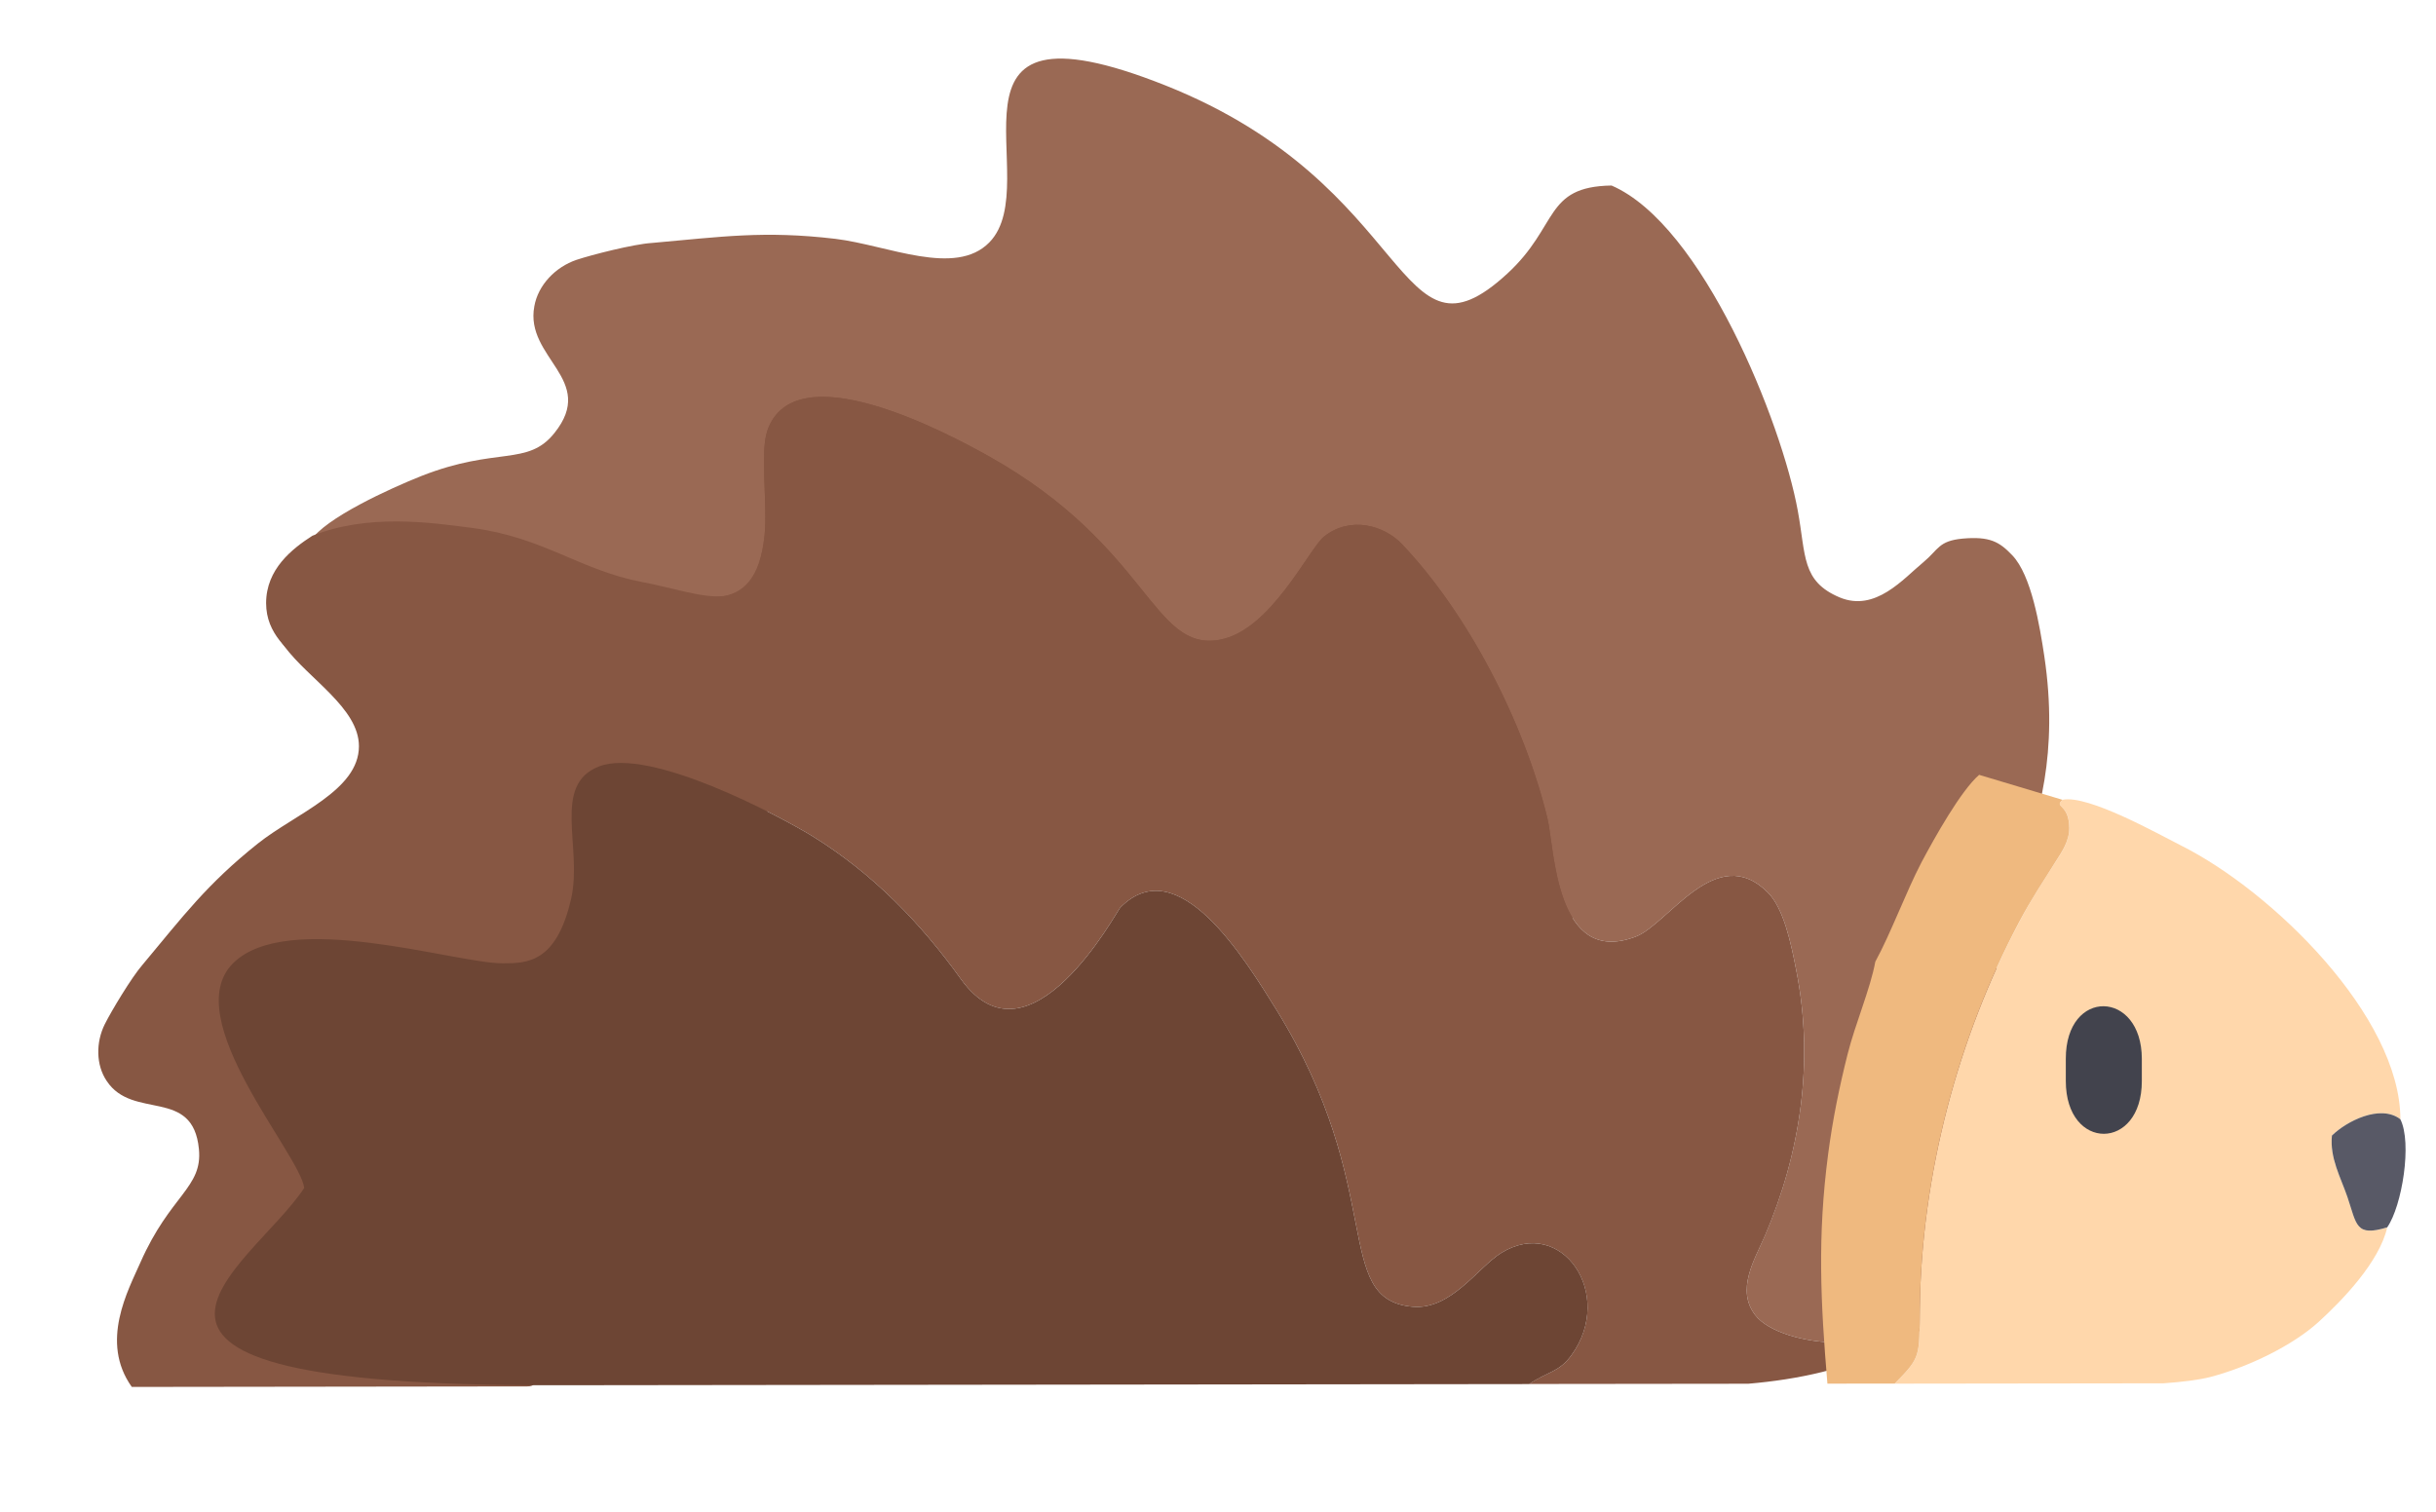 <svg width="29" height="18" viewBox="0 0 29 18" fill="none" xmlns="http://www.w3.org/2000/svg">
<path fill-rule="evenodd" clip-rule="evenodd" d="M8.606 3.667C9.597 3.264 11.674 4.164 12.449 4.709C12.849 4.989 13.002 5.219 13.415 5.048C13.8 4.886 13.763 4.417 13.794 4.13C13.815 3.923 13.75 3.857 13.918 3.654C14.107 3.428 14.22 3.395 14.42 3.399C14.716 3.403 15.159 3.726 15.417 3.921C17.079 5.173 16.75 6.536 17.501 6.704C18.038 6.823 18.593 5.498 19.204 6.97C19.585 7.896 19.65 8.514 19.6 9.436C19.591 9.593 19.564 9.818 19.47 9.931C19.326 10.229 19.197 10.485 18.936 10.744C18.694 10.985 18.338 11.189 18.11 11.16C17.773 11.116 17.695 10.746 17.595 10.483C17.25 9.576 16.675 8.777 15.862 8.222C15.619 8.056 15.304 7.845 15.064 7.846C14.286 7.848 14.538 8.852 14.381 9.198C13.996 10.051 13.107 9.152 12.829 8.98C11.919 8.415 10.673 8.027 9.669 8.008C9.4 8.003 9.067 8.187 9.021 8.551C8.996 8.761 9.313 9.676 8.992 10.137C8.566 10.753 7.763 9.967 5.862 10.517C5.371 10.66 3.595 11.214 3.978 12.029C4.083 12.248 4.533 12.59 4.734 12.844C5.316 13.583 4.665 13.828 4.083 14.23C3.52 14.617 6.913 16.507 6.276 16.508C5.64 16.509 3.054 16.512 1.569 16.514C1.185 15.976 1.527 15.361 1.672 15.031C2.028 14.225 2.414 14.143 2.368 13.681C2.297 12.944 1.582 13.341 1.271 12.872C1.141 12.681 1.14 12.41 1.248 12.194C1.325 12.04 1.567 11.636 1.697 11.487C2.182 10.907 2.461 10.529 3.072 10.042C3.518 9.688 4.272 9.413 4.273 8.886C4.275 7.977 1.854 7.48 4.451 6.336C7.125 5.161 8.375 6.791 8.465 5.14C8.507 4.377 8.096 4.197 8.606 3.667Z" fill="#875743"/>
<path fill-rule="evenodd" clip-rule="evenodd" d="M19.185 2.209C20.272 2.678 21.212 5.035 21.402 6.08C21.501 6.618 21.445 6.92 21.9 7.113C22.327 7.291 22.657 6.892 22.902 6.69C23.077 6.544 23.077 6.44 23.365 6.413C23.686 6.385 23.801 6.449 23.955 6.611C24.184 6.849 24.283 7.455 24.337 7.813C24.681 10.119 23.376 10.933 23.837 11.661C24.167 12.181 25.62 11.577 24.969 13.222C24.558 14.255 24.134 14.794 23.388 15.481C23.26 15.597 23.067 15.753 22.905 15.768C22.564 15.888 22.266 15.988 21.862 15.985C21.487 15.983 21.051 15.862 20.895 15.658C20.664 15.356 20.887 15.002 21.01 14.715C21.435 13.726 21.598 12.64 21.385 11.558C21.322 11.234 21.236 10.818 21.047 10.628C20.435 10.012 19.862 11.003 19.474 11.152C18.516 11.519 18.508 10.105 18.423 9.749C18.141 8.581 17.461 7.287 16.687 6.476C16.48 6.258 16.077 6.138 15.762 6.389C15.581 6.535 15.128 7.508 14.521 7.617C13.714 7.764 13.687 6.507 11.773 5.433C11.278 5.156 9.458 4.183 9.134 5.13C9.047 5.386 9.139 6.013 9.102 6.373C8.991 7.417 8.292 7.094 7.527 6.949C6.787 6.808 6.022 6.787 5.268 6.876C4.692 6.942 3.338 7.48 3.698 6.441C3.859 6.173 4.652 5.812 5.018 5.667C5.917 5.314 6.282 5.556 6.601 5.155C7.111 4.518 6.245 4.263 6.361 3.647C6.406 3.393 6.613 3.179 6.863 3.094C7.043 3.034 7.541 2.907 7.758 2.893C8.585 2.82 9.093 2.743 9.947 2.844C10.569 2.92 11.372 3.301 11.778 2.886C12.477 2.171 10.957 -0.142 13.874 1.017C16.875 2.212 16.606 4.489 17.943 3.259C18.562 2.69 18.378 2.222 19.185 2.209Z" fill="#9A6954"/>
<path fill-rule="evenodd" clip-rule="evenodd" d="M22.905 15.767C22.811 15.932 22.714 15.94 22.525 16.034C21.987 16.303 21.407 16.425 20.813 16.476L18.204 16.479C18.427 16.329 18.559 16.341 18.707 16.137C19.232 15.414 18.592 14.472 17.871 14.919C17.591 15.094 17.272 15.602 16.813 15.559C15.848 15.47 16.517 14.159 15.195 12.023C14.818 11.416 14.023 10.108 13.336 10.807C13.296 10.847 12.253 12.797 11.438 11.656C10.965 10.996 10.393 10.401 9.67 9.955C9.272 9.712 7.732 8.891 7.131 9.126C6.565 9.345 7.574 10.862 7.437 11.469C7.339 11.911 3.842 11.513 3.513 11.665C3.325 11.324 5.616 10.645 5.43 10.291C5.268 9.989 4.96 9.439 4.741 9.249C4.456 8.799 4.008 8.32 3.631 7.936C3.437 7.74 3.169 7.552 3.168 7.182C3.168 6.776 3.478 6.534 3.719 6.379C4.375 6.119 5.097 6.216 5.628 6.287C6.476 6.4 6.904 6.789 7.644 6.93C8.409 7.075 8.991 7.417 9.102 6.373C9.139 6.012 9.047 5.386 9.134 5.13C9.458 4.183 11.278 5.156 11.773 5.433C13.687 6.507 13.715 7.764 14.521 7.617C15.128 7.508 15.581 6.535 15.762 6.389C16.077 6.138 16.48 6.258 16.687 6.475C17.461 7.287 18.141 8.58 18.423 9.749C18.508 10.105 18.516 11.519 19.474 11.152C19.862 11.003 20.435 10.012 21.047 10.628C21.236 10.818 21.322 11.234 21.385 11.558C21.598 12.64 21.435 13.726 21.011 14.715C20.887 15.002 20.664 15.356 20.895 15.658C21.051 15.862 21.487 15.983 21.862 15.985C22.266 15.988 22.564 15.888 22.905 15.767Z" fill="#875743"/>
<path fill-rule="evenodd" clip-rule="evenodd" d="M18.204 16.48L6.564 16.494C0.443 16.501 2.987 15.113 3.622 14.144C3.566 13.734 2.126 12.129 2.77 11.474C3.415 10.819 5.422 11.471 5.982 11.47C6.27 11.47 6.625 11.47 6.8 10.697C6.937 10.091 6.565 9.345 7.131 9.126C7.732 8.891 9.272 9.712 9.67 9.955C10.393 10.401 10.965 10.996 11.438 11.656C12.254 12.797 13.296 10.847 13.336 10.807C14.023 10.108 14.818 11.416 15.195 12.023C16.517 14.159 15.848 15.47 16.813 15.559C17.272 15.602 17.591 15.094 17.871 14.919C18.592 14.472 19.233 15.414 18.707 16.137C18.559 16.341 18.427 16.329 18.204 16.48Z" fill="#6D4534"/>
<path fill-rule="evenodd" clip-rule="evenodd" d="M25.757 16.471C25.986 16.454 26.179 16.43 26.313 16.396C26.779 16.273 27.297 16.017 27.6 15.742C27.882 15.486 28.327 15.025 28.419 14.615C28.041 14.729 28.059 14.585 27.946 14.251C27.865 14.015 27.734 13.789 27.761 13.521C27.935 13.351 28.337 13.144 28.576 13.326C28.574 12.101 27.052 10.611 25.962 10.066C25.7 9.934 24.857 9.459 24.554 9.523C24.449 9.622 24.631 9.565 24.635 9.855C24.637 10.018 24.541 10.152 24.476 10.254C24.326 10.492 24.184 10.702 24.041 10.975C23.313 12.346 22.875 13.977 22.855 15.576C22.848 16.154 22.873 16.154 22.556 16.475L25.757 16.471Z" fill="#FFD7AB"/>
<path fill-rule="evenodd" clip-rule="evenodd" d="M22.325 11.451C22.266 11.775 22.085 12.193 21.995 12.553C21.897 12.942 21.818 13.328 21.764 13.738C21.635 14.719 21.673 15.501 21.755 16.475L22.556 16.474C22.873 16.154 22.847 16.154 22.855 15.575C22.874 13.977 23.312 12.346 24.04 10.974C24.184 10.702 24.326 10.492 24.475 10.254C24.54 10.151 24.637 10.017 24.634 9.855C24.63 9.565 24.449 9.621 24.553 9.523L23.561 9.226C23.342 9.417 23.035 9.967 22.874 10.269C22.689 10.624 22.512 11.108 22.325 11.451Z" fill="#EFB97F"/>
<path fill-rule="evenodd" clip-rule="evenodd" d="M24.593 12.608L24.593 12.873C24.594 13.711 25.499 13.708 25.498 12.871L25.498 12.607C25.497 11.785 24.591 11.76 24.593 12.608Z" fill="#42434D"/>
<path fill-rule="evenodd" clip-rule="evenodd" d="M28.419 14.614C28.596 14.36 28.718 13.606 28.575 13.326C28.336 13.144 27.934 13.351 27.761 13.521C27.734 13.789 27.864 14.015 27.945 14.251C28.058 14.585 28.041 14.729 28.419 14.614Z" fill="#585966"/>
</svg>
